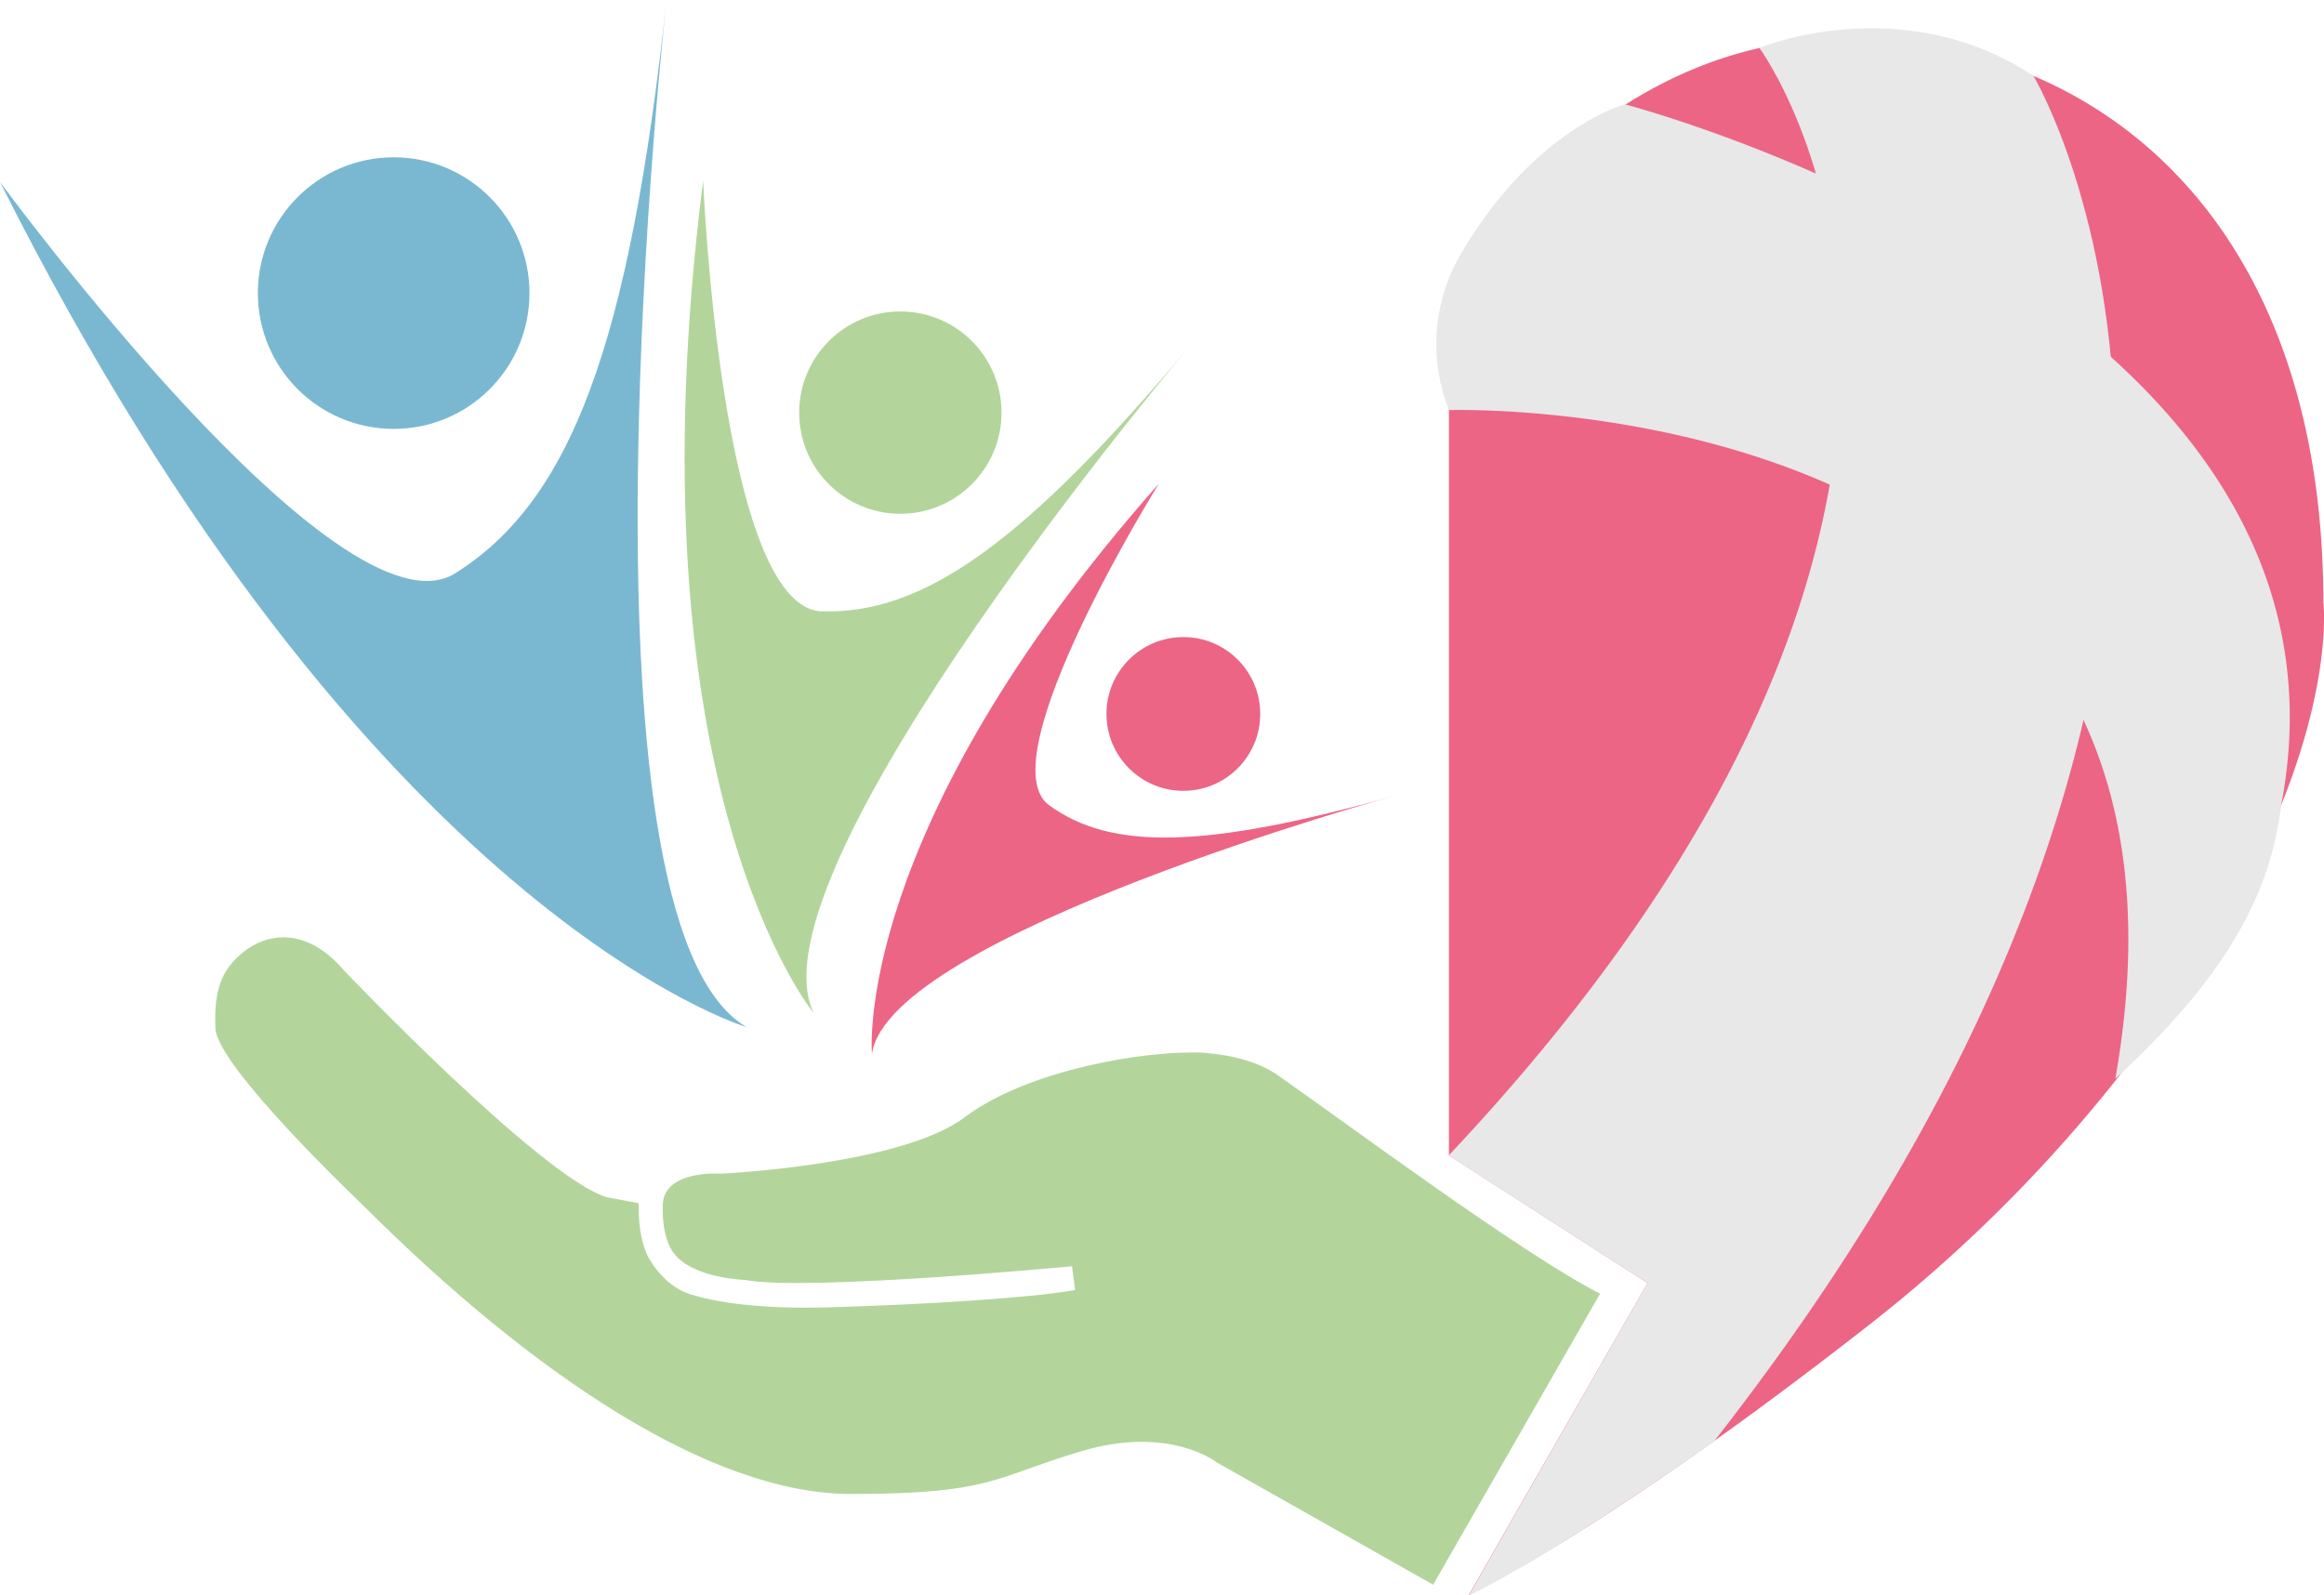 <svg xmlns="http://www.w3.org/2000/svg" viewBox="0 0 469.73 322.48"><title>logo_colorful_3</title><g id="Layer_2" data-name="Layer 2"><g id="_2" data-name="2"><path d="M258.28,217.36c-3.8-2.65-9-4.08-15-4.55-11.35-.6-35.5,3.37-48.34,13.06s-49.21,11.38-49.21,11.38-11.52-.85-11.77,6.25,2.26,9.87,2.26,9.87c3.89,5.08,14.34,5.36,14.34,5.36,12.19,2.37,66.12-2.76,66.12-2.76l.62,4.79c-9,1.64-30.61,2.94-49.58,3.51s-27.33-2.32-28.85-2.88-4.57-2.09-7.37-6.46-2.4-11.71-2.4-11.71h0l-6.44-1.2c-13.26-4-53.18-45.9-53.18-45.9-7.84-9.13-15.82-7.27-20.24-3.71s-6,7.56-5.71,15.4,29.8,35.78,29.8,35.78C107.26,277.52,143.47,302,172,302s28.71-3.33,46.58-8.65,27.37,2.28,27.37,2.28l43.72,24.71,33.74-58.83C308,253.71,272.06,227,258.28,217.36Z" style="fill:#b3d59c"/><path d="M150.9,207.62S74.45,185,0,36.78c0,0,68.69,93.73,92,79.11S127.19,70,134.72,0C134.72,0,113.89,186.13,150.9,207.62Z" style="fill:#7ab8d1"/><circle cx="79.57" cy="59.25" r="27.45" style="fill:#7ab8d1"/><path d="M164.46,204.78s-37.89-45.73-22.34-168.31c0,0,3.53,86.49,24,87.11S207,109.85,240.7,69.68C240.7,69.68,150.5,176.12,164.46,204.78Z" style="fill:#b3d59c"/><circle cx="181.98" cy="83.41" r="20.45" style="fill:#b3d59c"/><path d="M176.24,213s-4.21-44.92,58-115.24c0,0-34.79,55.82-22.21,65s31.52,8.86,69.89-1.92C281.92,160.82,179.75,189.05,176.24,213Z" style="fill:#ec6585"/><circle cx="239.18" cy="144.32" r="15.54" style="fill:#ec6585"/><path d="M469.6,121.79c0-77.16-45.5-114-96.74-114s-80,49.52-80,49.52V233.57L333,259.36l-36.16,63.12c26.64-13.59,59.21-37.68,80.1-54a299,299,0,0,0,55.43-56.22C474.06,156.56,469.6,121.79,469.6,121.79Z" style="fill:#ec6585"/><path d="M292.85,82.9s159.57-5.24,134.7,135.17c24.52-22.53,31.57-39.47,33.52-55.28C480.65,60.71,328.41,21.09,328.41,21.09s-18.16,4.81-33,30a36.11,36.11,0,0,0-5,21.22A37.71,37.71,0,0,0,292.85,82.9Z" style="fill:#e8e8e8"/><path d="M411,15.33s65.65,109.62-64.53,276c-3.35,2.46-33.29,23.41-49.59,31.18L333,259.36l-40.19-25.79C420.65,97.78,355.61,9.69,355.61,9.69S384.3-2.29,411,15.33Z" style="fill:#e8e8e8"/></g></g></svg>
